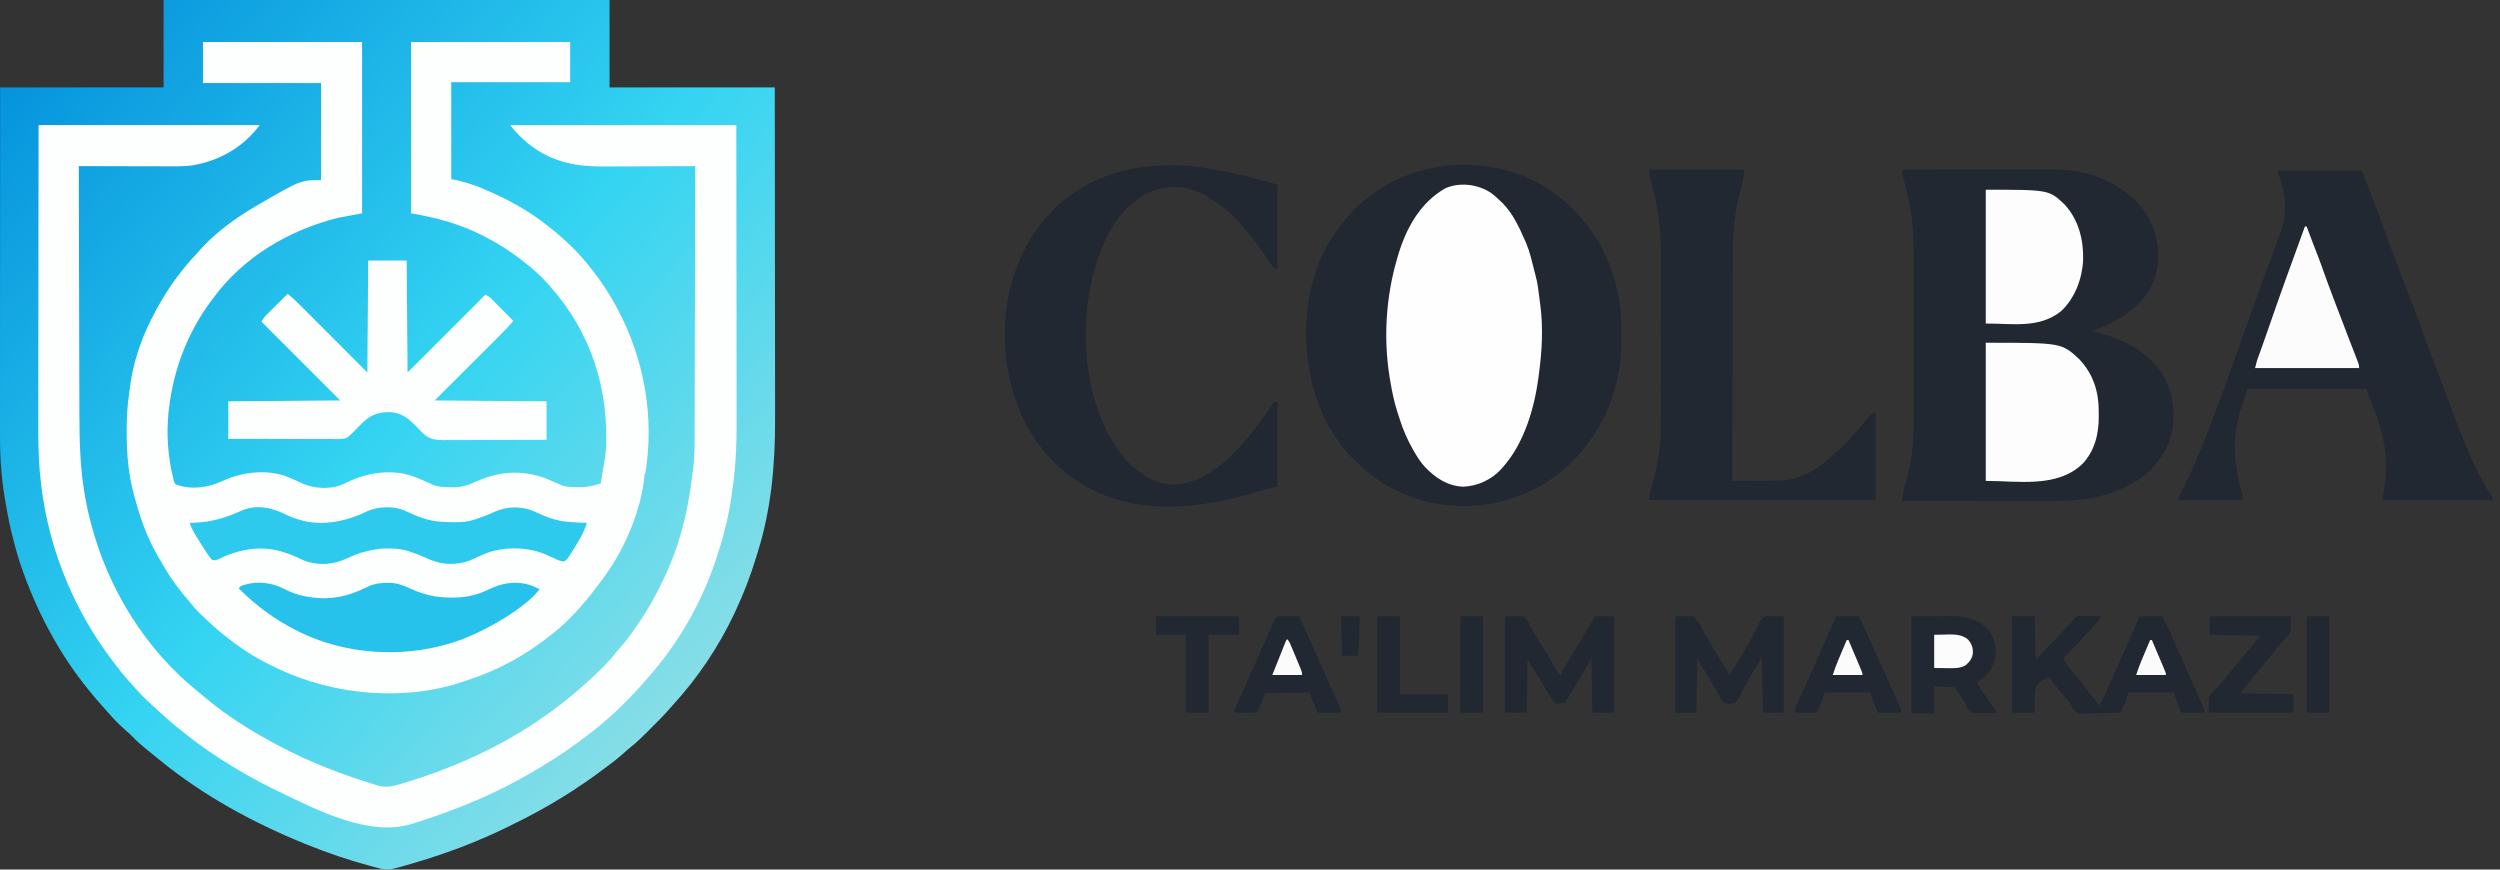 <svg width="138" height="48" viewBox="0 0 138 48" fill="none" xmlns="http://www.w3.org/2000/svg">
<rect x="0" y="0" width="138" height="48" fill="#333333" stroke="none"/>
<path d="M9.031 0C17.154 0 25.277 0 33.646 0C33.646 1.593 33.646 3.185 33.646 4.826C36.656 4.826 39.667 4.826 42.768 4.826C42.774 9.799 42.774 9.799 42.775 11.883C42.775 12.36 42.776 12.838 42.776 13.315C42.776 13.404 42.776 13.404 42.776 13.496C42.777 14.457 42.778 15.419 42.779 16.381C42.781 17.37 42.781 18.359 42.782 19.348C42.782 19.957 42.782 20.566 42.784 21.175C42.785 21.595 42.785 22.014 42.785 22.433C42.784 22.674 42.785 22.914 42.785 23.155C42.793 25.606 42.575 28.099 41.835 30.448C41.805 30.545 41.775 30.643 41.746 30.741C41.438 31.769 41.049 32.764 40.596 33.737C40.565 33.804 40.565 33.804 40.533 33.872C39.67 35.703 38.503 37.44 37.131 38.93C37.042 39.027 36.956 39.125 36.87 39.224C36.702 39.417 36.526 39.6 36.345 39.782C36.314 39.813 36.282 39.845 36.25 39.877C36.184 39.944 36.117 40.01 36.051 40.076C35.951 40.176 35.852 40.277 35.753 40.377C35.438 40.693 35.124 40.998 34.772 41.273C34.651 41.369 34.538 41.472 34.424 41.577C34.174 41.803 33.911 42.009 33.641 42.211C33.579 42.258 33.517 42.304 33.455 42.351C31.879 43.551 30.179 44.595 28.397 45.46C28.275 45.52 28.153 45.581 28.031 45.642C26.39 46.452 24.674 47.098 22.919 47.616C22.886 47.626 22.852 47.636 22.818 47.646C21.42 48.058 21.42 48.058 20.857 47.911C20.802 47.896 20.746 47.882 20.689 47.867C20.63 47.851 20.57 47.834 20.509 47.818C20.463 47.805 20.463 47.805 20.415 47.792C19.24 47.475 18.075 47.082 16.947 46.623C16.901 46.605 16.856 46.587 16.81 46.568C13.954 45.406 11.213 43.914 8.821 41.958C8.748 41.899 8.676 41.84 8.603 41.781C7.65 41.009 7.65 41.009 7.272 40.617C7.192 40.537 7.108 40.464 7.022 40.391C6.632 40.054 6.263 39.681 5.929 39.288C5.826 39.167 5.718 39.051 5.611 38.934C5.396 38.698 5.19 38.457 4.992 38.208C4.948 38.152 4.903 38.097 4.858 38.042C4.148 37.167 3.502 36.216 2.95 35.233C2.916 35.172 2.916 35.172 2.88 35.109C2.257 33.999 1.744 32.858 1.309 31.661C1.292 31.615 1.275 31.569 1.258 31.521C1.03 30.895 0.853 30.259 0.691 29.613C0.677 29.559 0.677 29.559 0.663 29.504C0.549 29.05 0.453 28.595 0.375 28.134C0.353 28.001 0.33 27.868 0.306 27.735C0.088 26.539 -0.002 25.317 0 24.102C0 24.018 9.19187e-05 23.934 3.03958e-05 23.851C-7.66746e-05 23.623 0 23.395 0 23.167C0.001 22.921 0 22.674 0 22.428C0 22.001 0.001 21.575 0.001 21.149C0.001 20.532 0.001 19.916 0.001 19.3C0.002 18.299 0.002 17.299 0.002 16.299C0.003 15.328 0.003 14.357 0.003 13.386C0.003 13.325 0.003 13.264 0.003 13.202C0.003 12.729 0.004 12.255 0.004 11.782C0.004 9.463 0.005 7.145 0.006 4.826C2.984 4.826 5.963 4.826 9.031 4.826C9.031 3.234 9.031 1.641 9.031 0Z" fill="url(#paint0_linear_1_11379)"/>
<path d="M11.203 2.317C14.102 2.317 17.001 2.317 19.987 2.317C19.987 5.438 19.987 8.56 19.987 11.777C19.342 11.896 19.342 11.896 18.684 12.018C15.959 12.692 13.398 14.203 11.734 16.506C11.693 16.562 11.652 16.617 11.611 16.672C10.326 18.413 9.572 20.446 9.321 22.588C9.315 22.64 9.308 22.693 9.302 22.747C9.182 23.962 9.262 25.217 9.562 26.401C9.575 26.454 9.589 26.509 9.602 26.564C9.648 26.695 9.648 26.695 9.758 26.761C10.608 27.048 11.487 26.914 12.283 26.548C13.352 26.057 14.689 25.887 15.82 26.303C16.12 26.422 16.413 26.555 16.705 26.69C17.312 26.968 18.139 27.013 18.773 26.792C18.924 26.731 19.069 26.665 19.215 26.594C20.282 26.088 21.581 25.892 22.726 26.265C23.109 26.402 23.478 26.571 23.849 26.738C24.192 26.89 24.529 26.893 24.898 26.895C24.944 26.896 24.989 26.897 25.035 26.898C25.497 26.901 25.869 26.77 26.285 26.581C27.548 26.006 28.829 25.924 30.142 26.414C30.282 26.47 30.42 26.531 30.557 26.594C30.659 26.638 30.76 26.683 30.862 26.726C30.907 26.746 30.951 26.766 30.997 26.786C31.3 26.892 31.61 26.892 31.927 26.892C31.965 26.893 32.004 26.893 32.044 26.894C32.435 26.895 32.79 26.801 33.163 26.69C33.169 26.654 33.174 26.619 33.179 26.582C33.232 26.233 33.29 25.887 33.354 25.54C33.425 25.151 33.461 24.765 33.465 24.369C33.465 24.308 33.465 24.308 33.466 24.246C33.498 20.83 32.322 17.796 29.931 15.338C29.642 15.046 29.338 14.78 29.013 14.528C28.964 14.489 28.916 14.45 28.866 14.411C28.216 13.897 27.527 13.463 26.793 13.08C26.758 13.061 26.723 13.043 26.686 13.024C25.421 12.372 24.087 12.009 22.69 11.777C22.69 8.655 22.69 5.533 22.69 2.317C25.589 2.317 28.488 2.317 31.474 2.317C31.474 3.049 31.474 3.782 31.474 4.537C29.308 4.537 27.142 4.537 24.91 4.537C24.91 6.305 24.91 8.073 24.91 9.894C25.006 9.91 25.101 9.926 25.2 9.942C25.746 10.075 26.282 10.239 26.793 10.473C26.865 10.505 26.937 10.537 27.01 10.568C28.158 11.07 29.235 11.672 30.219 12.452C30.262 12.486 30.306 12.52 30.35 12.555C31.162 13.205 31.95 13.943 32.584 14.769C32.622 14.816 32.659 14.862 32.697 14.91C33.223 15.577 33.684 16.287 34.081 17.037C34.097 17.068 34.113 17.098 34.129 17.13C35.571 19.871 36.127 23.044 35.625 26.111C35.609 26.143 35.593 26.175 35.577 26.207C35.571 26.268 35.565 26.329 35.559 26.392C35.351 28.349 34.366 30.554 33.163 32.096C33.092 32.192 33.021 32.289 32.949 32.385C32.208 33.369 31.351 34.343 30.364 35.088C30.306 35.133 30.247 35.179 30.189 35.224C28.93 36.194 27.528 36.969 26.017 37.47C25.93 37.499 25.844 37.531 25.758 37.562C22.469 38.745 18.514 38.406 15.378 36.929C15.241 36.864 15.104 36.797 14.968 36.729C14.927 36.709 14.887 36.69 14.845 36.669C13.972 36.242 13.167 35.697 12.41 35.088C12.345 35.038 12.345 35.038 12.279 34.986C11.885 34.671 11.52 34.326 11.155 33.978C11.097 33.923 11.097 33.923 11.038 33.868C10.823 33.659 10.634 33.434 10.447 33.201C10.335 33.062 10.219 32.926 10.102 32.79C9.601 32.187 9.182 31.539 8.803 30.854C8.746 30.752 8.689 30.651 8.631 30.55C8.11 29.62 7.744 28.613 7.472 27.586C7.443 27.478 7.413 27.37 7.382 27.263C7.085 26.168 6.993 25.042 6.992 23.912C6.992 23.866 6.992 23.82 6.992 23.773C6.992 23.07 7.025 22.387 7.131 21.692C7.147 21.589 7.16 21.486 7.172 21.382C7.319 20.148 7.753 18.824 8.307 17.713C8.325 17.678 8.342 17.643 8.36 17.607C8.774 16.78 9.247 15.99 9.804 15.252C9.825 15.223 9.846 15.195 9.868 15.166C10.141 14.805 10.429 14.462 10.739 14.132C10.855 14.007 10.968 13.88 11.08 13.752C11.77 12.987 12.61 12.336 13.472 11.777C13.522 11.743 13.573 11.711 13.626 11.677C13.782 11.578 13.94 11.483 14.099 11.39C14.133 11.37 14.167 11.351 14.202 11.33C16.598 9.942 16.598 9.942 17.719 9.942C17.719 8.175 17.719 6.407 17.719 4.585C15.569 4.585 13.419 4.585 11.203 4.585C11.203 3.837 11.203 3.088 11.203 2.317Z" fill="#FDFEFE"/>
<path d="M82.538 9.267C82.574 9.273 82.61 9.28 82.647 9.286C83.875 9.517 85.085 10.082 86.061 10.86C86.088 10.88 86.114 10.901 86.141 10.923C87.704 12.176 88.756 13.902 89.231 15.846C89.245 15.901 89.245 15.901 89.259 15.958C89.441 16.741 89.512 17.513 89.507 18.316C89.506 18.461 89.507 18.606 89.508 18.751C89.508 19.366 89.455 19.956 89.343 20.561C89.333 20.616 89.333 20.616 89.323 20.674C88.904 22.952 87.561 25.107 85.653 26.432C83.776 27.706 81.465 28.204 79.226 27.792C77.659 27.476 76.186 26.767 75.034 25.651C74.958 25.578 74.882 25.506 74.805 25.434C73.41 24.102 72.548 22.21 72.258 20.319C72.247 20.251 72.247 20.251 72.236 20.181C71.853 17.659 72.248 14.823 73.79 12.727C73.82 12.686 73.82 12.686 73.85 12.645C73.87 12.618 73.889 12.591 73.909 12.563C75.2 10.771 77.178 9.576 79.352 9.218C79.412 9.209 79.472 9.199 79.534 9.188C80.529 9.04 81.551 9.085 82.538 9.267Z" fill="#212831"/>
<path d="M2.13 6.902C6.159 6.902 10.189 6.902 14.341 6.902C13.427 8.12 12.14 8.867 10.642 9.126C10.06 9.206 9.47 9.182 8.884 9.18C8.753 9.179 8.622 9.179 8.491 9.179C8.183 9.179 7.875 9.178 7.567 9.177C7.216 9.176 6.865 9.176 6.514 9.175C5.792 9.174 5.071 9.172 4.35 9.17C4.354 11.08 4.358 12.99 4.363 14.899C4.364 15.126 4.365 15.352 4.365 15.578C4.365 15.623 4.365 15.668 4.366 15.715C4.367 16.441 4.369 17.167 4.37 17.893C4.372 18.64 4.374 19.387 4.376 20.134C4.377 20.593 4.378 21.053 4.379 21.512C4.38 21.829 4.381 22.145 4.382 22.462C4.382 22.644 4.383 22.826 4.383 23.007C4.383 23.752 4.398 24.494 4.444 25.238C4.446 25.271 4.448 25.305 4.45 25.339C4.482 25.844 4.528 26.344 4.606 26.844C4.617 26.915 4.628 26.986 4.638 27.057C4.724 27.617 4.833 28.169 4.977 28.717C4.989 28.763 5.001 28.809 5.013 28.857C5.949 32.482 8.033 35.873 10.98 38.221C11.116 38.329 11.249 38.442 11.381 38.554C12.612 39.579 13.987 40.427 15.402 41.169C15.471 41.206 15.471 41.206 15.542 41.243C17.027 42.025 18.584 42.637 20.18 43.148C20.235 43.166 20.288 43.183 20.344 43.202C20.483 43.246 20.623 43.29 20.763 43.332C20.8 43.344 20.838 43.356 20.877 43.369C21.303 43.491 21.701 43.398 22.117 43.275C22.16 43.263 22.202 43.25 22.246 43.237C24.959 42.425 27.602 41.247 29.93 39.625C29.957 39.606 29.984 39.588 30.011 39.569C30.757 39.052 31.471 38.489 32.15 37.888C32.195 37.848 32.24 37.808 32.287 37.767C32.906 37.211 33.532 36.629 34.043 35.97C34.127 35.863 34.217 35.764 34.31 35.664C34.619 35.321 34.878 34.935 35.142 34.557C35.175 34.511 35.175 34.511 35.209 34.463C35.74 33.702 36.192 32.886 36.59 32.047C36.607 32.014 36.623 31.98 36.64 31.945C37.503 30.157 37.981 28.245 38.206 26.279C38.221 26.149 38.238 26.019 38.257 25.889C38.352 25.174 38.343 24.458 38.343 23.738C38.343 23.543 38.344 23.346 38.345 23.151C38.346 22.812 38.346 22.473 38.347 22.135C38.348 21.645 38.349 21.155 38.35 20.666C38.352 19.871 38.354 19.077 38.356 18.282C38.357 17.511 38.359 16.74 38.361 15.969C38.361 15.921 38.361 15.873 38.361 15.824C38.362 15.585 38.362 15.346 38.363 15.107C38.368 13.128 38.372 11.149 38.376 9.17C38.33 9.171 38.33 9.171 38.282 9.171C37.526 9.175 36.769 9.178 36.012 9.18C35.646 9.181 35.28 9.183 34.914 9.185C34.595 9.187 34.275 9.188 33.956 9.188C33.787 9.189 33.618 9.189 33.45 9.191C32.377 9.199 31.403 9.119 30.413 8.688C30.362 8.666 30.312 8.644 30.26 8.622C29.465 8.251 28.735 7.637 28.192 6.95C28.192 6.934 28.192 6.918 28.192 6.902C32.302 6.902 36.411 6.902 40.645 6.902C40.65 11.383 40.65 11.383 40.652 13.262C40.652 13.693 40.652 14.122 40.653 14.552C40.653 14.633 40.653 14.633 40.653 14.716C40.653 15.583 40.654 16.45 40.656 17.317C40.657 18.208 40.658 19.099 40.658 19.991C40.658 20.54 40.659 21.089 40.66 21.638C40.661 22.015 40.661 22.393 40.661 22.771C40.661 22.988 40.661 23.205 40.662 23.422C40.665 24.457 40.624 25.469 40.5 26.497C40.494 26.548 40.488 26.598 40.481 26.65C40.348 27.759 40.145 28.853 39.824 29.924C39.808 29.979 39.808 29.979 39.791 30.035C39.724 30.256 39.655 30.477 39.583 30.696C39.562 30.761 39.562 30.761 39.54 30.828C38.749 33.24 37.455 35.505 35.77 37.405C35.711 37.473 35.651 37.542 35.592 37.61C35.539 37.67 35.485 37.731 35.432 37.791C35.402 37.825 35.371 37.86 35.34 37.895C35.08 38.188 34.81 38.469 34.532 38.745C34.463 38.814 34.395 38.883 34.326 38.952C34.075 39.202 33.82 39.444 33.55 39.673C33.499 39.717 33.448 39.761 33.397 39.805C33.067 40.087 32.731 40.359 32.384 40.62C32.322 40.666 32.26 40.713 32.198 40.76C31.173 41.54 30.088 42.23 28.965 42.859C28.913 42.888 28.861 42.917 28.808 42.947C26.94 43.989 24.969 44.772 22.932 45.417C22.871 45.436 22.81 45.455 22.748 45.475C20.369 46.217 17.5 44.713 15.354 43.679C15.276 43.642 15.276 43.642 15.197 43.604C14.149 43.099 13.145 42.524 12.169 41.893C12.125 41.865 12.125 41.865 12.08 41.836C11.335 41.353 10.619 40.831 9.931 40.269C9.858 40.209 9.785 40.151 9.711 40.092C9.41 39.85 9.126 39.594 8.844 39.331C8.715 39.21 8.582 39.091 8.449 38.973C8.07 38.633 7.706 38.274 7.376 37.886C7.282 37.778 7.186 37.673 7.089 37.568C6.819 37.269 6.573 36.952 6.329 36.633C6.305 36.602 6.281 36.571 6.256 36.539C3.931 33.508 2.498 29.815 2.195 26.004C2.192 25.966 2.189 25.928 2.185 25.889C2.117 25.029 2.11 24.171 2.113 23.308C2.114 23.086 2.113 22.865 2.113 22.643C2.113 22.262 2.114 21.881 2.114 21.5C2.116 20.948 2.116 20.397 2.116 19.846C2.116 18.951 2.117 18.056 2.119 17.161C2.12 16.293 2.121 15.425 2.122 14.557C2.122 14.503 2.122 14.449 2.122 14.393C2.122 13.968 2.122 13.543 2.123 13.119C2.124 11.046 2.127 8.974 2.13 6.902Z" fill="#FDFEFE"/>
<path d="M104.981 9.363C106.104 9.361 107.227 9.359 108.35 9.358C108.872 9.358 109.393 9.357 109.915 9.356C110.37 9.355 110.825 9.354 111.28 9.354C111.521 9.354 111.761 9.354 112.002 9.353C112.229 9.352 112.456 9.352 112.683 9.352C112.766 9.352 112.849 9.352 112.931 9.352C113.672 9.349 114.422 9.384 115.143 9.562C115.185 9.573 115.227 9.583 115.27 9.593C116.122 9.814 116.909 10.242 117.578 10.811C117.611 10.838 117.645 10.866 117.68 10.894C118.424 11.511 118.902 12.428 119.074 13.369C119.087 13.436 119.087 13.436 119.1 13.505C119.24 14.485 119.035 15.481 118.456 16.29C117.701 17.276 116.703 17.844 115.551 18.244C115.551 18.26 115.551 18.276 115.551 18.292C115.624 18.309 115.624 18.309 115.698 18.325C117.151 18.693 118.635 19.435 119.431 20.757C119.972 21.752 120.133 22.932 119.845 24.039C119.678 24.602 119.419 25.141 119.026 25.58C118.995 25.618 118.965 25.656 118.933 25.695C118.439 26.287 117.792 26.67 117.095 26.98C117.065 26.993 117.034 27.007 117.003 27.021C115.384 27.737 113.592 27.67 111.859 27.665C111.616 27.665 111.373 27.665 111.131 27.665C110.673 27.664 110.216 27.663 109.759 27.662C109.237 27.661 108.715 27.661 108.194 27.66C107.123 27.659 106.052 27.658 104.981 27.655C105.01 27.412 105.045 27.185 105.111 26.948C105.128 26.888 105.144 26.827 105.161 26.765C105.195 26.642 105.229 26.519 105.263 26.396C105.542 25.377 105.637 24.354 105.632 23.3C105.633 23.184 105.633 23.068 105.633 22.953C105.634 22.642 105.633 22.332 105.632 22.022C105.632 21.728 105.632 21.434 105.632 21.141C105.633 20.558 105.632 19.976 105.631 19.394C105.63 18.832 105.629 18.27 105.63 17.709C105.63 17.093 105.63 16.478 105.63 15.862C105.63 15.796 105.629 15.73 105.629 15.664C105.629 15.632 105.629 15.6 105.629 15.566C105.629 15.34 105.629 15.115 105.629 14.889C105.63 14.584 105.629 14.279 105.628 13.973C105.628 13.863 105.628 13.752 105.628 13.641C105.63 12.53 105.5 11.483 105.213 10.41C105.179 10.282 105.146 10.153 105.113 10.025C105.092 9.946 105.072 9.868 105.051 9.789C105.012 9.643 104.981 9.515 104.981 9.363Z" fill="#212831"/>
<path d="M125.734 9.412C127.263 9.412 128.792 9.412 130.368 9.412C130.589 9.964 130.805 10.511 131.009 11.069C131.102 11.324 131.201 11.576 131.301 11.828C131.378 12.022 131.449 12.217 131.517 12.414C131.737 13.044 131.974 13.668 132.21 14.292C132.247 14.39 132.284 14.488 132.321 14.586C132.639 15.427 132.959 16.268 133.284 17.107C133.456 17.553 133.625 17.999 133.779 18.451C133.858 18.684 133.944 18.914 134.034 19.143C134.19 19.54 134.34 19.939 134.49 20.338C134.501 20.369 134.513 20.4 134.525 20.432C134.574 20.562 134.622 20.692 134.671 20.822C134.874 21.367 135.079 21.913 135.284 22.458C135.356 22.651 135.429 22.843 135.501 23.036C136.073 24.561 136.671 26.06 137.564 27.432C137.607 27.511 137.607 27.511 137.607 27.607C135.6 27.607 133.594 27.607 131.526 27.607C131.58 27.124 131.58 27.124 131.611 26.93C131.86 25.304 131.595 23.958 130.995 22.443C130.946 22.318 130.897 22.193 130.848 22.067C130.818 21.992 130.788 21.916 130.758 21.84C130.657 21.585 130.657 21.585 130.657 21.478C128.475 21.478 126.293 21.478 124.045 21.478C123.997 21.637 123.949 21.796 123.9 21.96C123.859 22.077 123.819 22.195 123.777 22.311C123.361 23.5 123.249 24.671 123.466 25.918C123.477 25.991 123.489 26.064 123.5 26.137C123.562 26.514 123.641 26.871 123.767 27.234C123.804 27.366 123.804 27.366 123.804 27.607C122.625 27.607 121.447 27.607 120.232 27.607C120.278 27.422 120.34 27.286 120.425 27.116C120.456 27.055 120.487 26.993 120.518 26.931C120.534 26.899 120.55 26.866 120.567 26.832C121.276 25.408 121.855 23.928 122.398 22.434C122.508 22.131 122.622 21.83 122.736 21.529C122.871 21.169 123.002 20.808 123.128 20.445C123.28 20.007 123.436 19.572 123.593 19.137C123.607 19.096 123.622 19.056 123.637 19.014C123.91 18.254 124.184 17.494 124.459 16.734C124.552 16.476 124.645 16.218 124.738 15.961C124.791 15.812 124.845 15.663 124.899 15.514C124.912 15.478 124.925 15.441 124.938 15.404C125.11 14.929 125.283 14.455 125.46 13.982C125.612 13.572 125.762 13.163 125.906 12.751C125.922 12.705 125.939 12.66 125.955 12.613C126.09 12.226 126.129 11.883 126.129 11.475C126.13 11.432 126.131 11.389 126.131 11.345C126.132 11.043 126.093 10.767 126.024 10.473C126.012 10.42 126 10.367 125.988 10.311C125.936 10.101 125.886 9.897 125.798 9.698C125.734 9.556 125.734 9.556 125.734 9.412Z" fill="#212831"/>
<path d="M82.277 10.63C82.492 10.787 82.686 10.962 82.876 11.149C82.931 11.203 82.931 11.203 82.987 11.259C83.534 11.83 83.862 12.558 84.179 13.273C84.214 13.351 84.214 13.351 84.249 13.431C84.444 13.901 84.557 14.397 84.679 14.889C84.703 14.984 84.729 15.079 84.755 15.173C84.877 15.613 84.928 16.066 84.983 16.518C84.998 16.638 85.014 16.757 85.03 16.877C85.187 18.115 85.119 19.377 84.951 20.609C84.941 20.689 84.931 20.77 84.921 20.851C84.697 22.545 84.126 24.472 82.972 25.773C82.938 25.813 82.903 25.853 82.868 25.894C82.323 26.482 81.574 26.833 80.773 26.865C79.898 26.831 79.228 26.378 78.642 25.76C78.404 25.497 78.222 25.213 78.049 24.904C78.02 24.853 78.02 24.853 77.99 24.801C77.686 24.27 77.452 23.733 77.269 23.149C77.228 23.021 77.186 22.894 77.143 22.767C76.95 22.169 76.829 21.566 76.728 20.947C76.722 20.909 76.716 20.872 76.709 20.833C76.355 18.649 76.506 16.358 77.132 14.238C77.143 14.201 77.154 14.164 77.165 14.125C77.605 12.617 78.396 11.168 79.799 10.386C80.586 10.046 81.567 10.171 82.277 10.63Z" fill="#FEFEFE"/>
<path d="M67.439 9.431C67.594 9.464 67.75 9.495 67.905 9.526C68.515 9.651 69.115 9.792 69.71 9.972C69.978 10.05 70.249 10.116 70.52 10.184C70.52 11.713 70.52 13.242 70.52 14.817C70.456 14.817 70.393 14.817 70.327 14.817C70.238 14.707 70.164 14.601 70.089 14.482C70.042 14.411 69.995 14.34 69.948 14.269C69.923 14.232 69.898 14.195 69.873 14.157C68.808 12.6 67.295 10.746 65.34 10.345C64.422 10.226 63.56 10.434 62.819 10.983C62.731 11.054 62.643 11.125 62.556 11.197C62.525 11.222 62.494 11.246 62.461 11.271C61.5 12.032 60.882 13.386 60.529 14.528C60.513 14.579 60.496 14.631 60.479 14.685C59.594 17.602 59.748 21.183 61.153 23.91C61.824 25.166 62.7 26.229 64.101 26.667C64.646 26.797 65.163 26.763 65.694 26.594C65.743 26.578 65.792 26.563 65.842 26.547C67.16 26.09 68.293 24.927 69.121 23.843C69.173 23.776 69.225 23.711 69.278 23.645C69.588 23.252 69.888 22.856 70.156 22.432C70.216 22.34 70.216 22.34 70.327 22.202C70.391 22.202 70.454 22.202 70.52 22.202C70.52 23.731 70.52 25.26 70.52 26.835C70.233 26.915 69.947 26.994 69.651 27.076C69.463 27.132 69.463 27.132 69.274 27.188C66.438 28.029 63.112 28.441 60.385 27.076C60.337 27.053 60.337 27.053 60.289 27.029C59.821 26.799 59.399 26.524 58.985 26.207C58.917 26.156 58.917 26.156 58.849 26.104C57.964 25.407 57.255 24.54 56.717 23.553C56.692 23.508 56.692 23.508 56.666 23.461C55.389 21.099 55.138 18.096 55.861 15.523C56.262 14.185 56.899 12.912 57.864 11.893C57.973 11.777 57.973 11.777 58.072 11.65C58.213 11.475 58.378 11.341 58.551 11.197C58.589 11.165 58.589 11.165 58.627 11.133C61.099 9.057 64.374 8.777 67.439 9.431Z" fill="#212831"/>
<path d="M91.032 9.363C92.769 9.363 94.505 9.363 96.293 9.363C96.261 9.686 96.225 9.951 96.136 10.253C96.032 10.632 95.948 11.013 95.874 11.399C95.859 11.473 95.859 11.473 95.844 11.547C95.659 12.547 95.651 13.565 95.65 14.579C95.65 14.71 95.65 14.842 95.649 14.973C95.648 15.253 95.647 15.534 95.647 15.814C95.646 16.219 95.645 16.624 95.643 17.03C95.641 17.687 95.639 18.345 95.638 19.003C95.636 19.641 95.635 20.279 95.633 20.918C95.633 20.957 95.633 20.997 95.632 21.037C95.632 21.235 95.631 21.434 95.631 21.632C95.626 23.27 95.621 24.907 95.618 26.545C96.022 26.544 96.427 26.541 96.831 26.537C97.019 26.535 97.207 26.533 97.395 26.532C97.576 26.532 97.758 26.53 97.94 26.528C98.009 26.527 98.078 26.526 98.147 26.526C99.447 26.525 100.435 25.835 101.34 24.97C101.439 24.877 101.542 24.788 101.645 24.699C101.806 24.556 101.949 24.406 102.088 24.241C102.202 24.108 102.322 23.98 102.441 23.852C102.653 23.622 102.853 23.386 103.047 23.141C103.155 23.012 103.263 22.893 103.388 22.781C103.436 22.781 103.484 22.781 103.533 22.781C103.533 24.373 103.533 25.966 103.533 27.607C99.408 27.607 95.283 27.607 91.032 27.607C91.087 27.12 91.087 27.12 91.142 26.935C91.16 26.874 91.16 26.874 91.178 26.811C91.191 26.768 91.203 26.725 91.216 26.681C91.322 26.31 91.411 25.939 91.479 25.559C91.486 25.518 91.493 25.478 91.501 25.436C91.523 25.308 91.543 25.178 91.563 25.049C91.572 25.001 91.58 24.954 91.588 24.904C91.676 24.337 91.674 23.774 91.673 23.201C91.673 23.089 91.674 22.977 91.674 22.865C91.675 22.562 91.675 22.26 91.674 21.957C91.674 21.672 91.675 21.386 91.675 21.1C91.675 20.5 91.675 19.899 91.675 19.298C91.675 18.751 91.675 18.204 91.676 17.657C91.677 17.092 91.678 16.528 91.677 15.964C91.677 15.648 91.677 15.332 91.678 15.016C91.679 14.719 91.679 14.422 91.678 14.124C91.678 14.016 91.678 13.908 91.678 13.799C91.682 12.888 91.586 12.009 91.4 11.116C91.39 11.066 91.38 11.017 91.37 10.965C91.295 10.603 91.207 10.246 91.106 9.89C91.053 9.703 91.032 9.562 91.032 9.363Z" fill="#212831"/>
<path d="M20.325 14.383C21.026 14.383 21.727 14.383 22.449 14.383C22.465 16.421 22.481 18.46 22.497 20.561C23.915 19.143 25.332 17.726 26.793 16.265C26.947 16.342 27.018 16.382 27.132 16.497C27.159 16.524 27.186 16.551 27.214 16.579C27.242 16.608 27.271 16.637 27.3 16.667C27.33 16.697 27.36 16.726 27.39 16.757C27.485 16.852 27.579 16.948 27.674 17.043C27.738 17.108 27.802 17.173 27.866 17.237C28.023 17.396 28.18 17.554 28.337 17.713C28.118 17.976 27.885 18.22 27.642 18.461C27.602 18.502 27.562 18.542 27.521 18.583C27.391 18.712 27.262 18.842 27.133 18.971C27.052 19.051 26.972 19.131 26.892 19.211C26.596 19.507 26.299 19.803 26.002 20.099C25.008 21.092 25.008 21.092 23.993 22.105C26.032 22.121 28.071 22.137 30.171 22.153C30.171 22.854 30.171 23.555 30.171 24.277C29.38 24.28 28.588 24.283 27.796 24.284C27.428 24.285 27.061 24.286 26.693 24.288C26.373 24.289 26.052 24.29 25.732 24.291C25.562 24.291 25.392 24.291 25.223 24.292C25.033 24.293 24.843 24.293 24.654 24.293C24.598 24.294 24.542 24.294 24.485 24.295C24.061 24.293 23.69 24.247 23.375 23.942C23.314 23.885 23.314 23.885 23.253 23.826C23.163 23.736 23.076 23.646 22.989 23.552C22.573 23.108 22.151 22.777 21.522 22.748C20.866 22.744 20.45 22.904 19.98 23.365C19.894 23.452 19.808 23.54 19.723 23.627C19.151 24.215 19.151 24.215 18.762 24.235C18.715 24.235 18.669 24.235 18.622 24.235C18.569 24.235 18.516 24.235 18.461 24.235C18.403 24.235 18.345 24.234 18.285 24.234C18.224 24.234 18.163 24.234 18.099 24.234C17.932 24.234 17.764 24.234 17.596 24.234C17.42 24.233 17.245 24.233 17.069 24.233C16.737 24.233 16.405 24.233 16.073 24.232C15.694 24.232 15.316 24.231 14.938 24.231C14.159 24.231 13.381 24.23 12.603 24.229C12.603 23.544 12.603 22.859 12.603 22.153C14.642 22.137 16.68 22.121 18.781 22.105C17.347 20.672 15.914 19.238 14.437 17.761C14.514 17.607 14.554 17.536 14.669 17.422C14.696 17.395 14.723 17.368 14.751 17.34C14.78 17.312 14.809 17.283 14.839 17.254C14.868 17.224 14.898 17.194 14.929 17.164C15.024 17.069 15.12 16.975 15.215 16.88C15.28 16.816 15.345 16.752 15.409 16.688C15.568 16.53 15.726 16.374 15.885 16.217C16.148 16.436 16.392 16.669 16.633 16.911C16.674 16.952 16.714 16.992 16.755 17.033C16.884 17.163 17.014 17.292 17.143 17.422C17.223 17.502 17.303 17.582 17.383 17.662C17.679 17.959 17.975 18.255 18.271 18.552C18.933 19.215 19.595 19.878 20.277 20.561C20.301 17.503 20.301 17.503 20.325 14.383Z" fill="#FDFEFE"/>
<path d="M15.921 28.476C16.081 28.547 16.246 28.601 16.413 28.654C16.444 28.664 16.476 28.675 16.509 28.685C17.786 29.081 19.155 28.772 20.317 28.202C20.912 27.952 21.706 27.929 22.306 28.17C22.353 28.191 22.4 28.213 22.449 28.235C22.511 28.262 22.573 28.289 22.635 28.316C22.735 28.36 22.835 28.404 22.934 28.448C23.61 28.747 24.2 28.822 24.934 28.823C25.026 28.824 25.026 28.824 25.12 28.825C25.45 28.825 25.752 28.811 26.069 28.717C26.126 28.701 26.183 28.684 26.242 28.667C26.603 28.548 26.952 28.413 27.297 28.254C27.933 27.964 28.679 27.931 29.341 28.17C29.556 28.26 29.77 28.352 29.983 28.448C30.618 28.731 31.175 28.814 31.863 28.841C31.914 28.843 31.965 28.845 32.018 28.847C32.142 28.852 32.267 28.857 32.391 28.862C32.212 29.466 31.848 30.032 31.507 30.557C31.484 30.595 31.46 30.632 31.436 30.671C31.27 30.919 31.27 30.919 31.118 30.995C30.934 30.982 30.784 30.91 30.62 30.832C30.551 30.8 30.482 30.768 30.412 30.737C30.348 30.707 30.284 30.678 30.219 30.648C29.216 30.189 27.93 30.152 26.886 30.52C26.609 30.625 26.342 30.752 26.075 30.877C25.849 30.981 25.638 31.045 25.393 31.082C25.335 31.092 25.335 31.092 25.275 31.102C24.645 31.184 24.078 31.062 23.511 30.793C23.012 30.577 23.012 30.577 22.497 30.407C22.462 30.396 22.426 30.387 22.39 30.376C21.327 30.133 20.148 30.34 19.179 30.808C18.441 31.165 17.683 31.23 16.898 30.986C16.715 30.914 16.538 30.831 16.36 30.747C16.108 30.63 15.856 30.536 15.589 30.458C15.557 30.448 15.524 30.439 15.491 30.429C14.294 30.094 13.077 30.353 11.992 30.898C11.86 30.944 11.815 30.939 11.686 30.889C11.614 30.812 11.614 30.812 11.547 30.713C11.521 30.676 11.496 30.639 11.47 30.6C11.444 30.56 11.417 30.52 11.39 30.479C11.349 30.417 11.349 30.417 11.307 30.355C11.126 30.081 10.951 29.804 10.784 29.523C10.764 29.489 10.744 29.456 10.724 29.422C10.618 29.24 10.538 29.066 10.479 28.862C10.54 28.86 10.601 28.858 10.663 28.857C11.683 28.82 12.462 28.586 13.386 28.163C14.254 27.815 15.136 28.059 15.921 28.476Z" fill="#2DCAEE"/>
<path d="M109.614 18.92C113.8 18.92 113.8 18.92 114.781 19.834C115.541 20.644 115.849 21.596 115.849 22.689C115.849 22.789 115.85 22.889 115.851 22.989C115.855 23.957 115.629 24.894 114.946 25.612C113.542 26.949 111.372 26.545 109.614 26.545C109.614 24.029 109.614 21.512 109.614 18.92Z" fill="#FDFDFD"/>
<path d="M15.766 32.545C16.367 32.852 16.957 32.97 17.622 33.013C17.689 33.017 17.689 33.017 17.756 33.022C17.873 33.025 17.988 33.021 18.105 33.013C18.164 33.01 18.222 33.006 18.282 33.003C19.026 32.946 19.715 32.683 20.377 32.35C20.713 32.205 21.023 32.176 21.384 32.177C21.425 32.176 21.465 32.176 21.507 32.175C21.936 32.175 22.277 32.321 22.663 32.495C23.4 32.825 24.031 32.981 24.841 32.986C24.903 32.986 24.965 32.987 25.03 32.987C25.667 32.981 26.245 32.877 26.823 32.606C26.91 32.567 26.998 32.528 27.085 32.49C27.126 32.472 27.168 32.453 27.21 32.435C27.909 32.13 28.636 32.076 29.362 32.329C29.506 32.39 29.646 32.458 29.785 32.53C29.602 32.754 29.412 32.956 29.191 33.142C29.162 33.167 29.133 33.192 29.103 33.217C28.256 33.923 27.304 34.473 26.31 34.943C26.236 34.979 26.236 34.979 26.161 35.016C23.668 36.165 20.612 36.298 18.009 35.474C17.975 35.464 17.942 35.453 17.907 35.442C16.151 34.87 14.476 33.793 13.182 32.482C13.253 32.34 13.338 32.334 13.487 32.283C14.28 32.049 15.045 32.171 15.766 32.545Z" fill="#27C2EB"/>
<path d="M109.614 10.473C113.11 10.473 113.11 10.473 113.975 11.299C114.744 12.141 115.017 13.24 114.988 14.358C114.938 15.39 114.531 16.474 113.765 17.182C112.556 18.138 111.134 17.858 109.614 17.858C109.614 15.421 109.614 12.984 109.614 10.473Z" fill="#FDFDFD"/>
<path d="M111.062 34.026C111.476 34.026 111.89 34.026 112.317 34.026C112.333 34.823 112.349 35.619 112.365 36.44C112.588 36.201 112.811 35.962 113.041 35.715C113.279 35.477 113.279 35.477 113.382 35.376C113.471 35.285 113.555 35.191 113.638 35.094C113.818 34.884 114.014 34.693 114.211 34.5C114.34 34.378 114.34 34.378 114.4 34.273C114.47 34.165 114.525 34.099 114.634 34.026C114.873 33.984 115.109 33.994 115.351 34.005C115.418 34.007 115.484 34.008 115.55 34.01C115.711 34.014 115.872 34.019 116.033 34.026C115.708 34.407 115.379 34.782 115.035 35.145C114.766 35.43 114.498 35.715 114.234 36.004C114.128 36.119 114.022 36.234 113.91 36.343C113.985 36.598 114.151 36.772 114.32 36.97C114.382 37.044 114.443 37.118 114.505 37.192C114.535 37.228 114.566 37.264 114.597 37.302C114.751 37.488 114.896 37.681 115.043 37.874C115.208 38.09 115.379 38.302 115.55 38.514C115.573 38.543 115.596 38.571 115.62 38.601C115.64 38.626 115.661 38.652 115.682 38.678C115.752 38.767 115.82 38.858 115.888 38.949C116.12 38.5 116.327 38.042 116.531 37.58C116.599 37.426 116.667 37.272 116.735 37.118C116.753 37.078 116.77 37.039 116.788 36.998C117.003 36.512 117.221 36.027 117.439 35.541C117.665 35.038 117.888 34.532 118.109 34.026C118.523 34.026 118.937 34.026 119.363 34.026C119.556 34.406 119.738 34.788 119.909 35.179C119.96 35.293 120.011 35.408 120.062 35.523C120.082 35.569 120.082 35.569 120.102 35.615C120.21 35.859 120.319 36.103 120.428 36.347C120.445 36.385 120.462 36.422 120.48 36.461C120.515 36.539 120.549 36.616 120.584 36.694C120.872 37.337 121.159 37.981 121.442 38.627C121.457 38.66 121.471 38.694 121.487 38.728C121.528 38.822 121.569 38.915 121.609 39.009C121.633 39.062 121.656 39.115 121.679 39.169C121.728 39.287 121.728 39.287 121.728 39.335C121.298 39.335 120.868 39.335 120.425 39.335C120.245 38.959 120.112 38.63 119.991 38.225C119.163 38.225 118.334 38.225 117.481 38.225C117.433 38.385 117.386 38.544 117.336 38.708C117.288 38.824 117.237 38.938 117.183 39.052C117.157 39.106 117.131 39.16 117.105 39.215C117.086 39.255 117.067 39.294 117.047 39.335C116.718 39.349 116.389 39.358 116.06 39.364C115.948 39.367 115.837 39.371 115.725 39.375C114.744 39.415 114.744 39.415 114.517 39.224C114.406 39.089 114.328 38.959 114.247 38.804C114.181 38.72 114.113 38.636 114.042 38.554C113.966 38.461 113.889 38.367 113.813 38.273C113.787 38.242 113.761 38.21 113.734 38.177C113.649 38.073 113.564 37.968 113.478 37.863C113.451 37.83 113.423 37.796 113.395 37.762C113.369 37.73 113.344 37.698 113.317 37.666C113.294 37.638 113.271 37.609 113.247 37.58C113.191 37.508 113.14 37.432 113.089 37.356C112.785 37.496 112.505 37.671 112.365 37.984C112.283 38.428 112.304 38.886 112.317 39.335C111.903 39.335 111.489 39.335 111.062 39.335C111.062 37.583 111.062 35.831 111.062 34.026Z" fill="#212831"/>
<path d="M127.231 12.5C127.262 12.5 127.294 12.5 127.327 12.5C127.338 12.531 127.35 12.562 127.362 12.593C127.663 13.401 127.663 13.401 127.976 14.205C128.065 14.43 128.145 14.658 128.225 14.886C128.425 15.456 128.64 16.02 128.853 16.585C128.897 16.699 128.94 16.813 128.983 16.928C129.215 17.541 129.448 18.154 129.686 18.766C129.709 18.824 129.731 18.883 129.755 18.943C129.796 19.049 129.837 19.155 129.878 19.261C129.958 19.465 130.036 19.668 130.114 19.873C130.136 19.929 130.158 19.986 130.18 20.044C130.223 20.174 130.223 20.174 130.223 20.319C128.328 20.319 126.432 20.319 124.479 20.319C124.588 19.886 124.588 19.886 124.653 19.712C124.668 19.673 124.682 19.634 124.697 19.593C124.721 19.53 124.721 19.53 124.745 19.466C124.891 19.07 125.031 18.673 125.167 18.274C125.829 16.341 126.533 14.421 127.231 12.5Z" fill="#FCFCFC"/>
<path d="M105.512 34.026C105.953 34.023 106.394 34.02 106.848 34.017C106.986 34.016 107.124 34.015 107.266 34.013C107.377 34.013 107.488 34.013 107.6 34.012C107.656 34.011 107.712 34.011 107.77 34.01C108.449 34.01 109.033 34.162 109.581 34.572C109.978 34.97 110.149 35.399 110.163 35.957C110.149 36.479 110.008 36.864 109.662 37.26C109.54 37.368 109.414 37.461 109.276 37.55C109.229 37.581 109.181 37.613 109.132 37.646C109.21 37.888 109.352 38.074 109.5 38.277C109.552 38.349 109.604 38.422 109.656 38.495C109.682 38.531 109.707 38.567 109.734 38.604C110.193 39.253 110.193 39.253 110.193 39.335C109.851 39.362 109.51 39.377 109.166 39.371C109.11 39.37 109.054 39.369 108.996 39.368C108.798 39.326 108.725 39.248 108.598 39.094C108.563 39.013 108.528 38.932 108.497 38.849C108.415 38.663 108.287 38.502 108.169 38.337C108.123 38.27 108.078 38.204 108.032 38.137C107.94 37.997 107.94 37.997 107.877 37.936C107.794 37.928 107.712 37.924 107.629 37.92C107.584 37.919 107.539 37.917 107.493 37.915C107.435 37.913 107.378 37.911 107.319 37.909C107.136 37.902 106.954 37.895 106.767 37.888C106.767 38.381 106.767 38.875 106.767 39.384C106.352 39.384 105.938 39.384 105.512 39.384C105.512 37.616 105.512 35.848 105.512 34.026Z" fill="#212831"/>
<path d="M83.069 34.026C83.419 34.026 83.77 34.026 84.131 34.026C84.309 34.234 84.387 34.329 84.48 34.565C84.54 34.709 84.625 34.837 84.709 34.968C84.774 35.077 84.84 35.185 84.906 35.293C84.941 35.352 84.977 35.41 85.012 35.468C85.192 35.764 85.371 36.061 85.548 36.359C85.582 36.416 85.615 36.472 85.648 36.528C85.711 36.634 85.774 36.741 85.837 36.847C85.865 36.895 85.893 36.942 85.922 36.991C85.947 37.032 85.972 37.074 85.997 37.117C86.054 37.218 86.054 37.218 86.158 37.26C86.171 37.225 86.184 37.19 86.197 37.154C86.253 37.021 86.318 36.904 86.393 36.78C86.421 36.734 86.45 36.687 86.479 36.639C86.509 36.59 86.54 36.539 86.571 36.488C86.636 36.38 86.702 36.272 86.767 36.164C86.792 36.121 86.792 36.121 86.819 36.078C87.057 35.682 87.29 35.282 87.522 34.883C87.539 34.855 87.556 34.826 87.573 34.797C87.618 34.72 87.663 34.643 87.707 34.566C87.816 34.384 87.928 34.206 88.04 34.026C88.391 34.026 88.741 34.026 89.102 34.026C89.102 35.778 89.102 37.53 89.102 39.335C88.704 39.335 88.305 39.335 87.895 39.335C87.879 38.348 87.863 37.361 87.847 36.343C87.724 36.554 87.6 36.765 87.473 36.983C87.19 37.466 86.905 37.948 86.616 38.427C86.594 38.463 86.572 38.499 86.55 38.537C86.531 38.568 86.512 38.599 86.493 38.631C86.46 38.687 86.428 38.746 86.399 38.804C86.309 38.816 86.218 38.825 86.128 38.832C86.077 38.837 86.027 38.842 85.975 38.847C85.724 38.778 85.655 38.587 85.53 38.37C85.466 38.265 85.401 38.159 85.336 38.054C85.266 37.938 85.196 37.822 85.126 37.706C85.073 37.62 85.021 37.532 84.968 37.446C84.92 37.366 84.872 37.287 84.824 37.207C84.659 36.934 84.491 36.663 84.324 36.391C84.308 37.363 84.292 38.334 84.275 39.335C83.877 39.335 83.479 39.335 83.069 39.335C83.069 37.583 83.069 35.831 83.069 34.026Z" fill="#212831"/>
<path d="M92.48 34.026C92.815 34.026 93.149 34.026 93.494 34.026C93.837 34.454 93.837 34.454 93.934 34.663C94.081 34.965 94.254 35.248 94.429 35.535C94.49 35.636 94.551 35.738 94.611 35.84C94.895 36.315 95.184 36.788 95.473 37.26C95.773 36.782 96.07 36.303 96.354 35.815C96.41 35.718 96.467 35.622 96.524 35.526C96.669 35.281 96.802 35.037 96.921 34.779C96.957 34.705 96.957 34.705 96.994 34.629C97.067 34.487 97.067 34.487 97.121 34.345C97.186 34.218 97.186 34.218 97.403 34.026C97.754 34.026 98.104 34.026 98.465 34.026C98.465 35.778 98.465 37.53 98.465 39.335C98.083 39.335 97.701 39.335 97.307 39.335C97.291 38.332 97.275 37.329 97.258 36.295C97.137 36.494 97.016 36.693 96.89 36.898C96.83 36.997 96.83 36.997 96.768 37.097C96.587 37.392 96.413 37.687 96.253 37.994C96.21 38.074 96.21 38.074 96.167 38.156C96.113 38.256 96.061 38.358 96.012 38.461C95.938 38.598 95.877 38.7 95.762 38.804C95.557 38.864 95.389 38.86 95.183 38.804C95.062 38.694 95.023 38.644 94.957 38.503C94.918 38.433 94.88 38.363 94.841 38.293C94.809 38.232 94.809 38.232 94.776 38.171C94.687 38.008 94.592 37.85 94.495 37.692C94.477 37.662 94.458 37.633 94.439 37.602C94.402 37.541 94.365 37.481 94.328 37.42C94.238 37.275 94.15 37.129 94.061 36.982C94.031 36.932 94.001 36.883 93.969 36.831C93.873 36.67 93.78 36.506 93.687 36.343C93.671 37.331 93.655 38.318 93.639 39.335C93.256 39.335 92.874 39.335 92.48 39.335C92.48 37.583 92.48 35.831 92.48 34.026Z" fill="#212831"/>
<path d="M70.593 34.021C70.645 34.021 70.697 34.021 70.751 34.022C70.808 34.022 70.864 34.022 70.922 34.022C70.982 34.023 71.041 34.023 71.102 34.023C71.192 34.024 71.192 34.024 71.283 34.024C71.431 34.025 71.579 34.025 71.727 34.026C71.746 34.069 71.765 34.112 71.785 34.157C71.877 34.365 71.969 34.572 72.062 34.78C72.079 34.819 72.096 34.858 72.114 34.898C72.362 35.457 72.611 36.015 72.861 36.573C73.136 37.187 73.411 37.802 73.684 38.417C73.716 38.49 73.749 38.563 73.781 38.635C73.826 38.735 73.87 38.835 73.914 38.935C73.939 38.992 73.964 39.048 73.99 39.106C74.043 39.239 74.043 39.239 74.043 39.335C73.613 39.335 73.183 39.335 72.74 39.335C72.669 39.17 72.597 39.005 72.523 38.835C72.489 38.757 72.489 38.757 72.454 38.677C72.437 38.636 72.419 38.595 72.401 38.553C72.383 38.511 72.365 38.469 72.346 38.426C72.306 38.322 72.306 38.322 72.306 38.225C71.088 38.249 71.088 38.249 69.844 38.273C69.701 38.608 69.558 38.943 69.41 39.287C69.362 39.335 69.362 39.335 69.241 39.341C69.189 39.341 69.136 39.34 69.083 39.34C68.998 39.34 68.998 39.34 68.912 39.34C68.822 39.339 68.822 39.339 68.731 39.338C68.642 39.338 68.642 39.338 68.551 39.338C68.403 39.337 68.255 39.336 68.107 39.335C68.179 39.103 68.271 38.886 68.372 38.665C68.389 38.628 68.406 38.591 68.423 38.552C68.46 38.472 68.496 38.392 68.532 38.312C68.631 38.096 68.729 37.879 68.826 37.662C68.847 37.617 68.867 37.572 68.888 37.526C69.106 37.043 69.318 36.557 69.531 36.072C69.763 35.541 69.995 35.012 70.234 34.485C70.253 34.442 70.272 34.4 70.292 34.355C70.442 34.028 70.442 34.028 70.593 34.021Z" fill="#212831"/>
<path d="M101.361 34.026C101.775 34.026 102.189 34.026 102.616 34.026C102.876 34.58 103.13 35.137 103.382 35.694C103.402 35.738 103.421 35.781 103.441 35.826C103.735 36.477 104.028 37.127 104.32 37.779C104.345 37.835 104.345 37.835 104.371 37.892C104.981 39.253 104.981 39.253 104.981 39.335C104.551 39.335 104.121 39.335 103.678 39.335C103.497 38.959 103.365 38.63 103.243 38.225C102.415 38.225 101.587 38.225 100.733 38.225C100.686 38.369 100.638 38.512 100.589 38.66C100.496 38.887 100.397 39.111 100.299 39.335C99.885 39.335 99.471 39.335 99.044 39.335C99.078 39.166 99.102 39.057 99.17 38.908C99.186 38.873 99.202 38.838 99.218 38.802C99.244 38.746 99.244 38.746 99.271 38.688C99.289 38.648 99.307 38.608 99.326 38.567C99.365 38.481 99.404 38.395 99.444 38.309C99.549 38.08 99.653 37.85 99.758 37.62C99.779 37.574 99.8 37.527 99.822 37.479C100.023 37.038 100.22 36.596 100.417 36.153C100.448 36.082 100.48 36.011 100.511 35.94C100.572 35.803 100.633 35.666 100.693 35.529C100.835 35.209 100.977 34.889 101.12 34.569C101.199 34.39 101.279 34.211 101.361 34.026Z" fill="#212831"/>
<path d="M121.97 34.026C123.451 34.026 124.932 34.026 126.458 34.026C126.458 34.934 126.458 34.934 126.191 35.212C126.152 35.251 126.113 35.289 126.072 35.33C125.986 35.429 125.9 35.53 125.816 35.631C125.782 35.671 125.782 35.671 125.748 35.711C125.587 35.9 125.433 36.093 125.282 36.289C125.069 36.563 124.846 36.825 124.617 37.085C124.39 37.345 124.176 37.614 123.965 37.886C123.864 38.017 123.762 38.145 123.659 38.274C125.116 38.297 125.116 38.297 126.603 38.322C126.603 38.656 126.603 38.991 126.603 39.335C125.058 39.335 123.513 39.335 121.921 39.335C121.921 38.423 121.921 38.423 122.105 38.23C122.131 38.206 122.157 38.183 122.184 38.159C122.238 38.104 122.292 38.048 122.345 37.993C122.372 37.967 122.399 37.941 122.426 37.914C122.53 37.81 122.62 37.698 122.712 37.583C123.122 37.078 123.535 36.575 123.956 36.08C124.233 35.754 124.502 35.422 124.769 35.088C123.845 35.072 122.921 35.056 121.97 35.04C121.97 34.705 121.97 34.371 121.97 34.026Z" fill="#212831"/>
<path d="M63.811 34.026C65.324 34.026 66.837 34.026 68.396 34.026C68.396 34.361 68.396 34.695 68.396 35.04C67.839 35.04 67.281 35.04 66.707 35.04C66.707 36.457 66.707 37.875 66.707 39.335C66.293 39.335 65.879 39.335 65.452 39.335C65.452 37.918 65.452 36.5 65.452 35.04C64.911 35.04 64.369 35.04 63.811 35.04C63.811 34.705 63.811 34.371 63.811 34.026Z" fill="#212831"/>
<path d="M76.022 34.026C76.436 34.026 76.85 34.026 77.277 34.026C77.277 35.444 77.277 36.861 77.277 38.322C78.153 38.322 79.029 38.322 79.932 38.322C79.932 38.656 79.932 38.991 79.932 39.335C78.641 39.335 77.351 39.335 76.022 39.335C76.022 37.583 76.022 35.831 76.022 34.026Z" fill="#212831"/>
<path d="M127.327 34.026C127.741 34.026 128.155 34.026 128.582 34.026C128.582 35.778 128.582 37.53 128.582 39.335C128.168 39.335 127.754 39.335 127.327 39.335C127.327 37.583 127.327 35.831 127.327 34.026Z" fill="#212831"/>
<path d="M80.607 34.026C81.021 34.026 81.435 34.026 81.862 34.026C81.862 35.778 81.862 37.53 81.862 39.335C81.448 39.335 81.034 39.335 80.607 39.335C80.607 37.583 80.607 35.831 80.607 34.026Z" fill="#212831"/>
<path d="M106.767 35.04C106.972 35.036 107.177 35.032 107.388 35.028C107.452 35.026 107.515 35.024 107.581 35.022C107.959 35.019 108.332 35.044 108.632 35.301C108.835 35.53 108.912 35.746 108.902 36.051C108.867 36.349 108.726 36.528 108.509 36.717C108.164 36.923 107.786 36.885 107.397 36.88C107.085 36.877 107.085 36.877 106.767 36.874C106.767 36.269 106.767 35.663 106.767 35.04Z" fill="#FCFCFC"/>
<path d="M74.043 34.026C74.378 34.026 74.712 34.026 75.057 34.026C75.051 34.266 75.045 34.505 75.039 34.745C75.037 34.826 75.035 34.907 75.033 34.989C75.03 35.106 75.027 35.224 75.024 35.341C75.023 35.395 75.023 35.395 75.021 35.45C75.014 35.702 74.991 35.948 74.96 36.198C74.674 36.198 74.387 36.198 74.092 36.198C74.052 35.473 74.039 34.753 74.043 34.026Z" fill="#212831"/>
<path d="M71.051 35.281C71.188 35.418 71.242 35.586 71.315 35.762C71.331 35.8 71.347 35.838 71.364 35.877C71.397 35.958 71.431 36.039 71.464 36.119C71.515 36.243 71.567 36.366 71.619 36.49C71.651 36.568 71.684 36.646 71.716 36.724C71.732 36.761 71.748 36.798 71.763 36.836C71.871 37.099 71.871 37.099 71.871 37.26C71.33 37.26 70.788 37.26 70.231 37.26C70.454 36.702 70.454 36.702 70.526 36.521C70.621 36.285 70.715 36.05 70.808 35.814C70.821 35.78 70.835 35.747 70.848 35.712C70.883 35.625 70.917 35.537 70.952 35.45C71.003 35.33 71.003 35.33 71.051 35.281Z" fill="#FBFBFB"/>
<path d="M118.688 35.33C118.72 35.33 118.751 35.33 118.784 35.33C118.894 35.589 119.004 35.848 119.114 36.108C119.152 36.196 119.189 36.284 119.227 36.373C119.28 36.499 119.334 36.626 119.388 36.753C119.404 36.792 119.421 36.832 119.439 36.873C119.557 37.153 119.557 37.153 119.557 37.26C119.015 37.26 118.473 37.26 117.916 37.26C118.007 36.985 118.099 36.721 118.212 36.456C118.225 36.423 118.239 36.391 118.253 36.357C118.296 36.255 118.34 36.153 118.383 36.05C118.413 35.98 118.442 35.91 118.472 35.84C118.544 35.67 118.616 35.5 118.688 35.33Z" fill="#FBFBFB"/>
<path d="M101.94 35.33C101.972 35.33 102.004 35.33 102.037 35.33C102.147 35.589 102.257 35.848 102.367 36.108C102.404 36.196 102.442 36.284 102.479 36.373C102.533 36.499 102.586 36.626 102.64 36.753C102.657 36.792 102.674 36.832 102.691 36.873C102.809 37.153 102.809 37.153 102.809 37.26C102.267 37.26 101.726 37.26 101.168 37.26C101.26 36.985 101.351 36.721 101.464 36.456C101.478 36.423 101.492 36.391 101.506 36.357C101.549 36.255 101.592 36.153 101.636 36.05C101.665 35.98 101.695 35.91 101.724 35.84C101.796 35.67 101.868 35.5 101.94 35.33Z" fill="#FBFBFB"/>
<defs>
<linearGradient id="paint0_linear_1_11379" x1="0" y1="0" x2="47.684" y2="42.504" gradientUnits="userSpaceOnUse">
<stop stop-color="#008CDA"/>
<stop offset="0.5" stop-color="#34D4F2"/>
<stop offset="1" stop-color="#ACE2E1"/>
</linearGradient>
</defs>
</svg>
